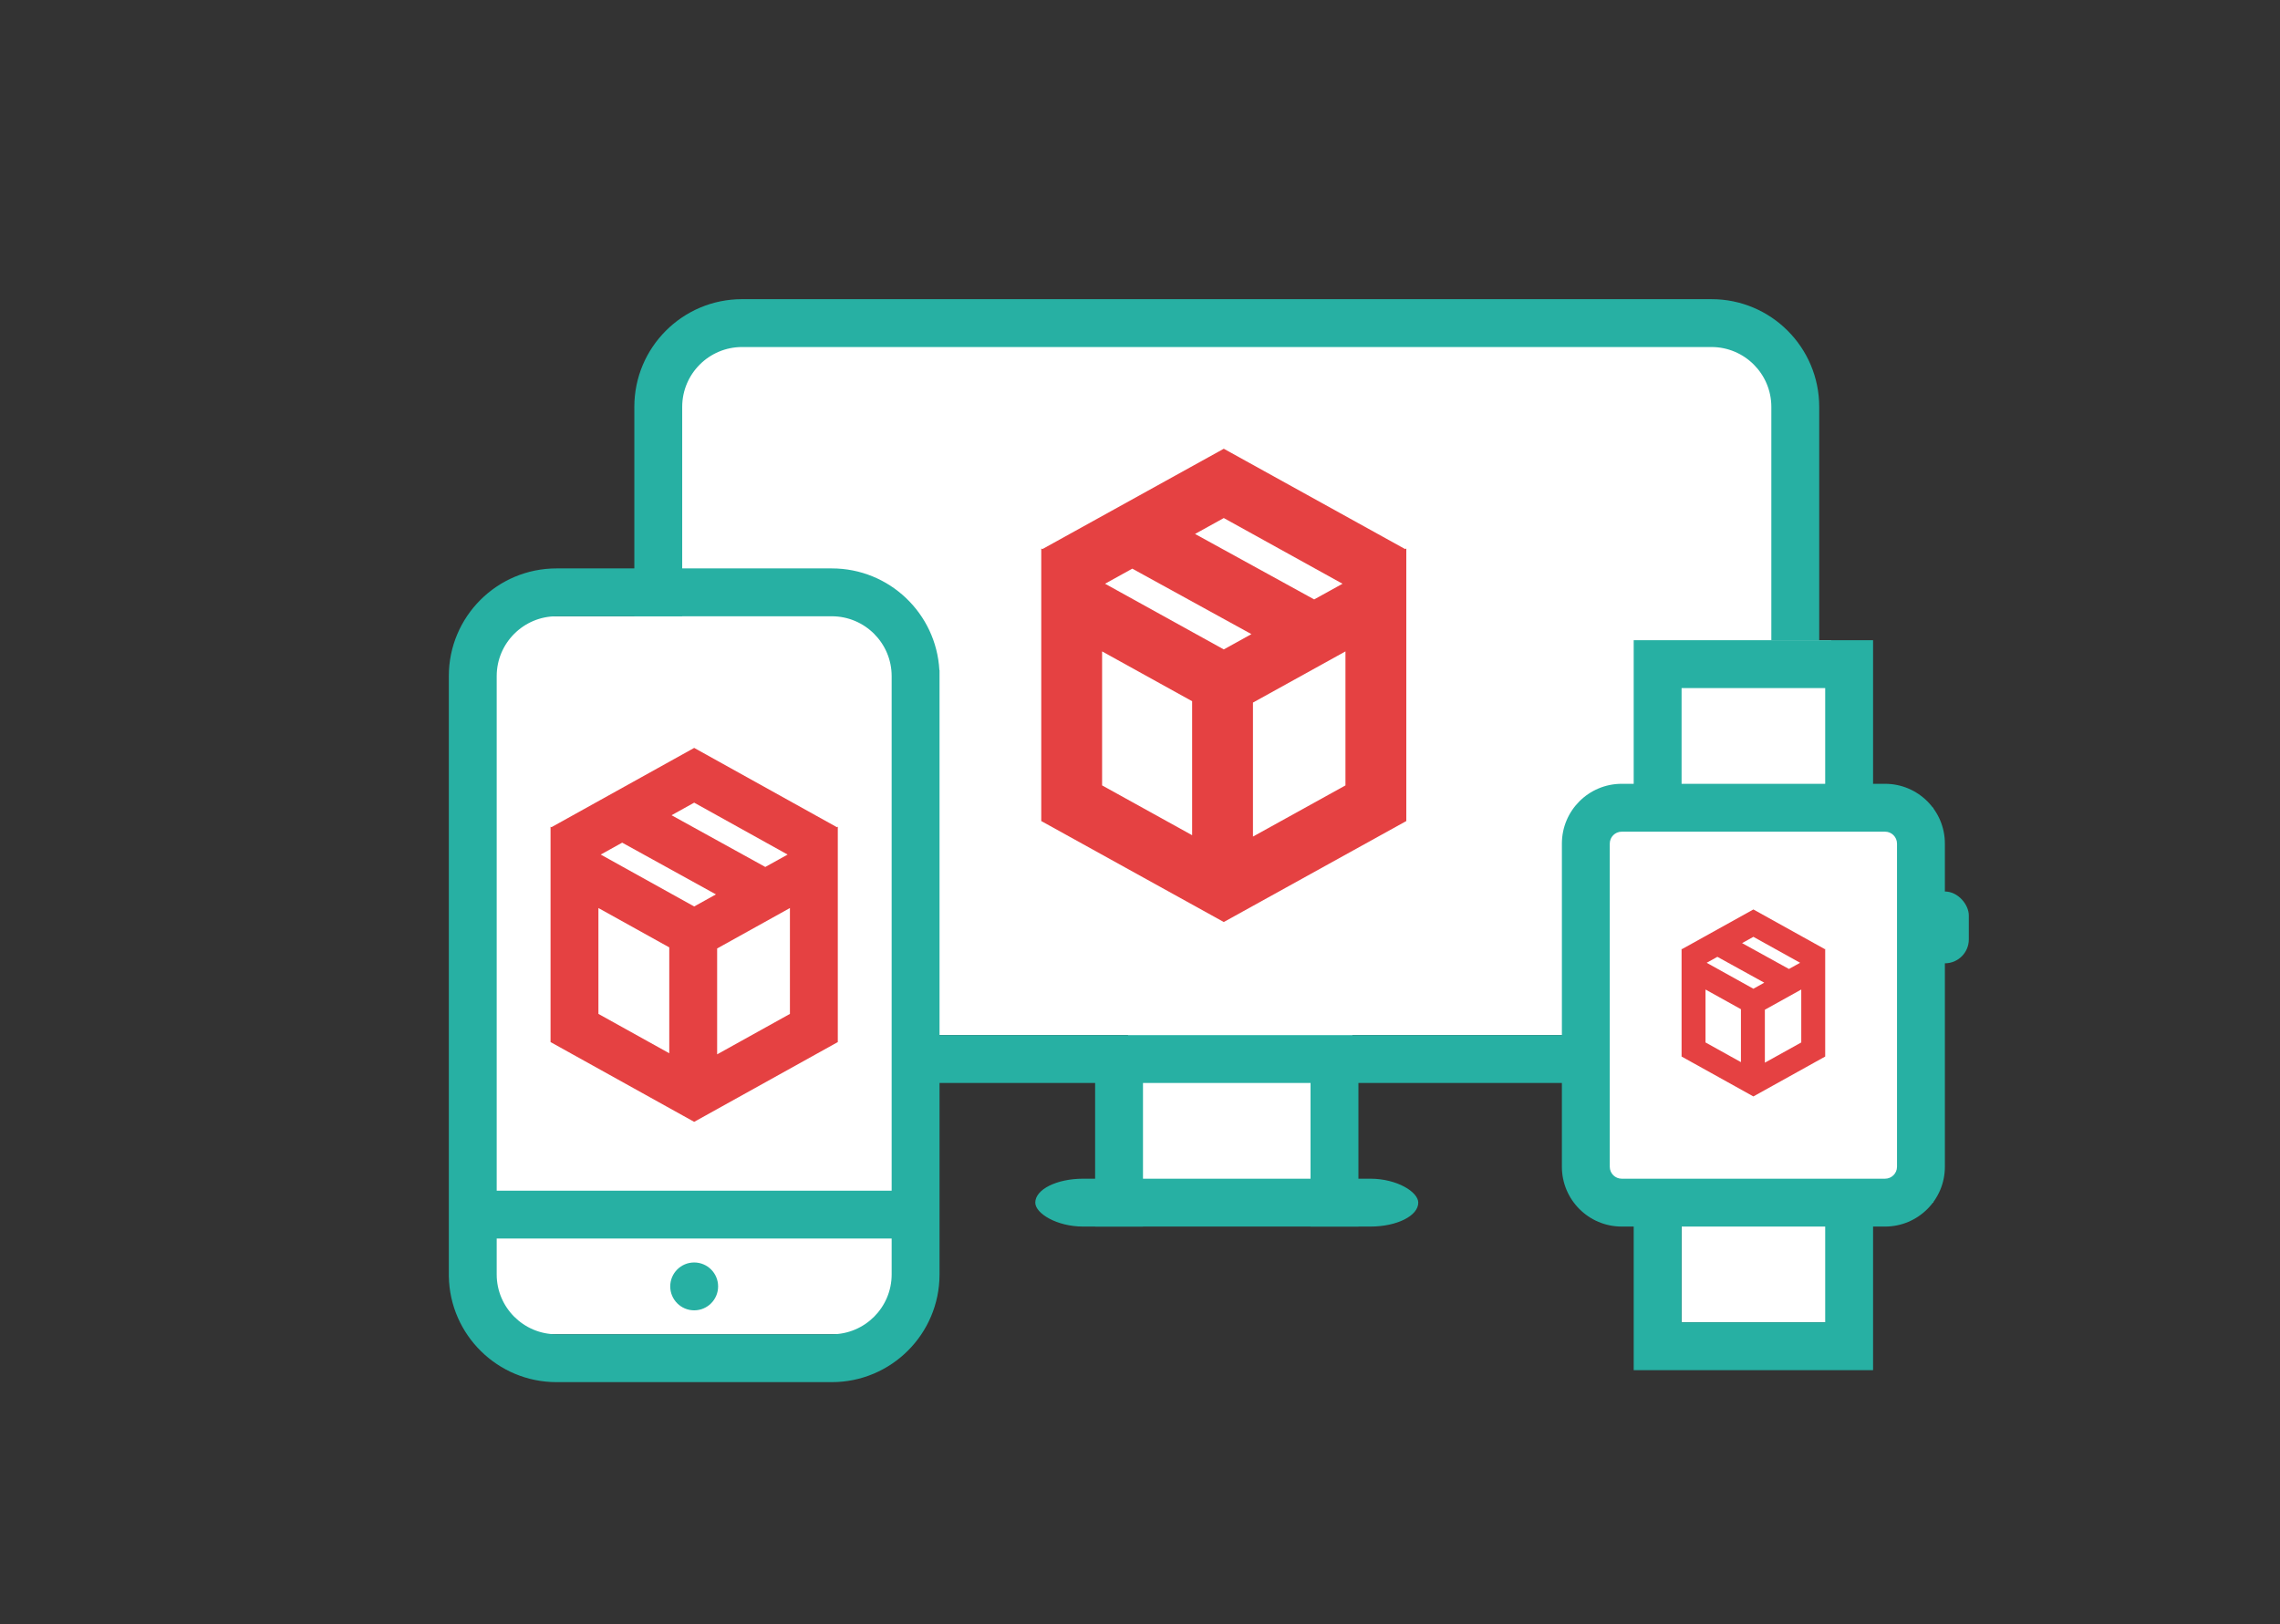 <?xml version="1.0" encoding="UTF-8" standalone="no"?>
<svg width="127px" height="90.5px" viewBox="-75 -50 381 271.5" version="1.1" xmlns="http://www.w3.org/2000/svg" xmlns:xlink="http://www.w3.org/1999/xlink" xmlns:sketch="http://www.bohemiancoding.com/sketch/ns">
    <rect x="-75" y="-50" width="381" height="271.5" fill="#333333" stroke="none"/>
    <!-- Generator: Sketch 3.3.2 (12043) - http://www.bohemiancoding.com/sketch -->
    <title>screens-0d12d07f</title>
    <desc></desc>
    <defs></defs>
    <g id="Page-1" stroke="none" stroke-width="1" fill="none" fill-rule="evenodd" sketch:type="MSPage">
        <g id="screens-0d12d07f" sketch:type="MSLayerGroup">
            <rect id="Rectangle-100" fill="#FFFFFF" sketch:type="MSShapeGroup" x="37" y="7" width="185" height="116"></rect>
            <rect id="Rectangle-101" fill="#FFFFFF" sketch:type="MSShapeGroup" x="113.5" y="121.5" width="37.5" height="26.5"></rect>
            <path d="M159.811,41.771 L129.501,25 L99.191,41.771 L99,41.666 L99,87.224 L129.5,104.1 L160,87.224 L160,41.666 L159.811,41.771 L159.811,41.771 Z M129.501,36.582 L149.343,47.562 L144.604,50.183 L124.698,39.241 L129.501,36.582 L129.501,36.582 Z M114.212,45.041 L134.118,55.984 L129.5,58.54 L109.657,47.561 L114.212,45.041 L114.212,45.041 Z M109.167,58.938 L109.167,58.872 L124.211,67.196 L124.211,89.591 L109.167,81.267 L109.167,58.938 L109.167,58.938 Z M149.833,58.938 L149.833,81.267 L134.377,89.82 L134.377,67.424 L134.437,67.391 L149.833,58.872 L149.833,58.938 L149.833,58.938 Z" id="Imported-Layers-Copy-10" fill="#E54142" sketch:type="MSShapeGroup"></path>
            <path d="M211,0 L49,0 C39.06,0 31,8.06 31,18 L31,103.001 L39,103.001 L39,18 C39,12.486 43.486,8 49,8 L211,8 C216.514,8 221,12.486 221,18 L221,113.001 C221,118.514 216.514,123.001 211,123.001 L49,123.001 C43.486,123.001 39,118.514 39,113.001 L31,113.001 C31,122.264 38.001,129.895 47,130.889 L47,136.001 L55,136.001 L55,131.001 L205,131.001 L205,133.001 L213,133.001 L213,130.889 C221.999,129.895 229,122.264 229,113.001 L229,18 C229,8.06 220.94,0 211,0" id="Imported-Layers" fill="#27B0A3" sketch:type="MSShapeGroup"></path>
            <rect id="Rectangle-94-Copy-3" fill="#27B0A3" sketch:type="MSShapeGroup" x="98" y="147" width="64" height="8" rx="8"></rect>
            <rect id="Rectangle-92-Copy-7" fill="#27B0A3" sketch:type="MSShapeGroup" x="108" y="130" width="8" height="25"></rect>
            <rect id="Rectangle-92-Copy-8" fill="#27B0A3" sketch:type="MSShapeGroup" x="144" y="130" width="8" height="25"></rect>
            <rect id="Rectangle-89" fill="#FFFFFF" sketch:type="MSShapeGroup" x="5" y="53" width="73" height="120"></rect>
            <path d="M64,45 L18,45 C8.06,45 0,53.06 0,63 L0,163.331 L0.003,163.331 C0.179,173.118 8.17,181.001 18,181.001 L64,181.001 C73.94,181.001 82,172.94 82,163.001 L82,62 L81.973,62 C81.453,52.525 73.605,45 64,45 L64,45 Z M74,163.001 C74,168.514 69.514,173.001 64,173.001 L18,173.001 C12.486,173.001 8,168.514 8,163.001 L8,157.001 L74,157.001 L74,163.001 L74,163.001 Z M74,149.001 L8,149.001 L8,63 C8,57.486 12.486,53 18,53 L64,53 C69.514,53 74,57.486 74,63 L74,149.001 L74,149.001 Z" id="Imported-Layers" fill="#27B0A3" sketch:type="MSShapeGroup"></path>
            <path d="M41,169 C43.209,169 45,167.209 45,165 C45,162.791 43.209,161 41,161 C38.791,161 37,162.791 37,165 C37,167.209 38.791,169 41,169 L41,169" id="Path" fill="#27B0A3" sketch:type="MSShapeGroup"></path>
            <path d="M64.851,88.251 L41.001,75 L17.15,88.251 L17,88.168 L17,124.165 L41,137.499 L65,124.165 L65,88.168 L64.851,88.251 L64.851,88.251 Z M41.001,84.151 L56.614,92.827 L52.885,94.898 L37.221,86.252 L41.001,84.151 L41.001,84.151 Z M28.97,90.835 L44.634,99.481 L41,101.501 L25.386,92.826 L28.97,90.835 L28.97,90.835 Z M25,101.815 L25,101.763 L36.838,108.34 L36.838,126.035 L25,119.458 L25,101.815 L25,101.815 Z M57,101.815 L57,119.458 L44.838,126.216 L44.838,108.52 L44.885,108.494 L57,101.763 L57,101.815 L57,101.815 Z" id="Imported-Layers-Copy-8" fill="#E54142" sketch:type="MSShapeGroup"></path>
            <rect id="Rectangle-94" fill="#27B0A3" sketch:type="MSShapeGroup" x="246" y="99" width="8" height="12" rx="4"></rect>
            <path d="M191,85 L191,151 L206,151 L206,171 L231,171 L231,151 L248,151 L248,85 L231,85 L231,57 L206,57 L206,85 L191,85 L191,85 Z" id="Rectangle-92" fill="#FFFFFF" sketch:type="MSShapeGroup"></path>
            <path d="M194,145 C194,146.106 194.894,147 196,147 L240,147 C241.106,147 242,146.106 242,145 L242,91 C242,89.894 241.106,89 240,89 L196,89 C194.894,89 194,89.894 194,91 L194,145 L194,145 Z M196,81 L240,81 C245.523,81 250,85.475 250,91 L250,145 C250,150.523 245.525,155 240,155 L196,155 C190.477,155 186,150.525 186,145 L186,91 C186,85.477 190.475,81 196,81 L196,81 Z" id="Shape" fill="#27B0A3" sketch:type="MSShapeGroup"></path>
            <path d="M229.925,108.626 L218,102 L206.075,108.626 L206,108.584 L206,126.582 L218,133.25 L230,126.582 L230,108.584 L229.925,108.626 L229.925,108.626 Z M218,106.576 L225.807,110.913 L223.942,111.949 L216.111,107.626 L218,106.576 L218,106.576 Z M211.985,109.918 L219.817,114.24 L218,115.251 L210.193,110.913 L211.985,109.918 L211.985,109.918 Z M210,115.407 L210,115.382 L215.919,118.67 L215.919,127.517 L210,124.229 L210,115.407 L210,115.407 Z M226,115.407 L226,124.229 L219.919,127.608 L219.919,118.76 L219.942,118.747 L226,115.382 L226,115.407 L226,115.407 Z" id="Imported-Layers-Copy-9" fill="#E54142" sketch:type="MSShapeGroup"></path>
            <path d="M232,57 L204,57 L198,57 L198,82 L206,82 L206,65 L230,65 L230,82 L238,82 L238,57 L232,57 L232,57 Z" id="Rectangle-94-Copy" fill="#27B0A3" sketch:type="MSShapeGroup"></path>
            <path d="M230,171 L206,171 L206,154 L198,154 L198,179 L204,179 L232,179 L238,179 L238,154 L230,154 L230,171 Z" id="Rectangle-94-Copy-2" fill="#27B0A3" sketch:type="MSShapeGroup"></path>
        </g>
    </g>
</svg>